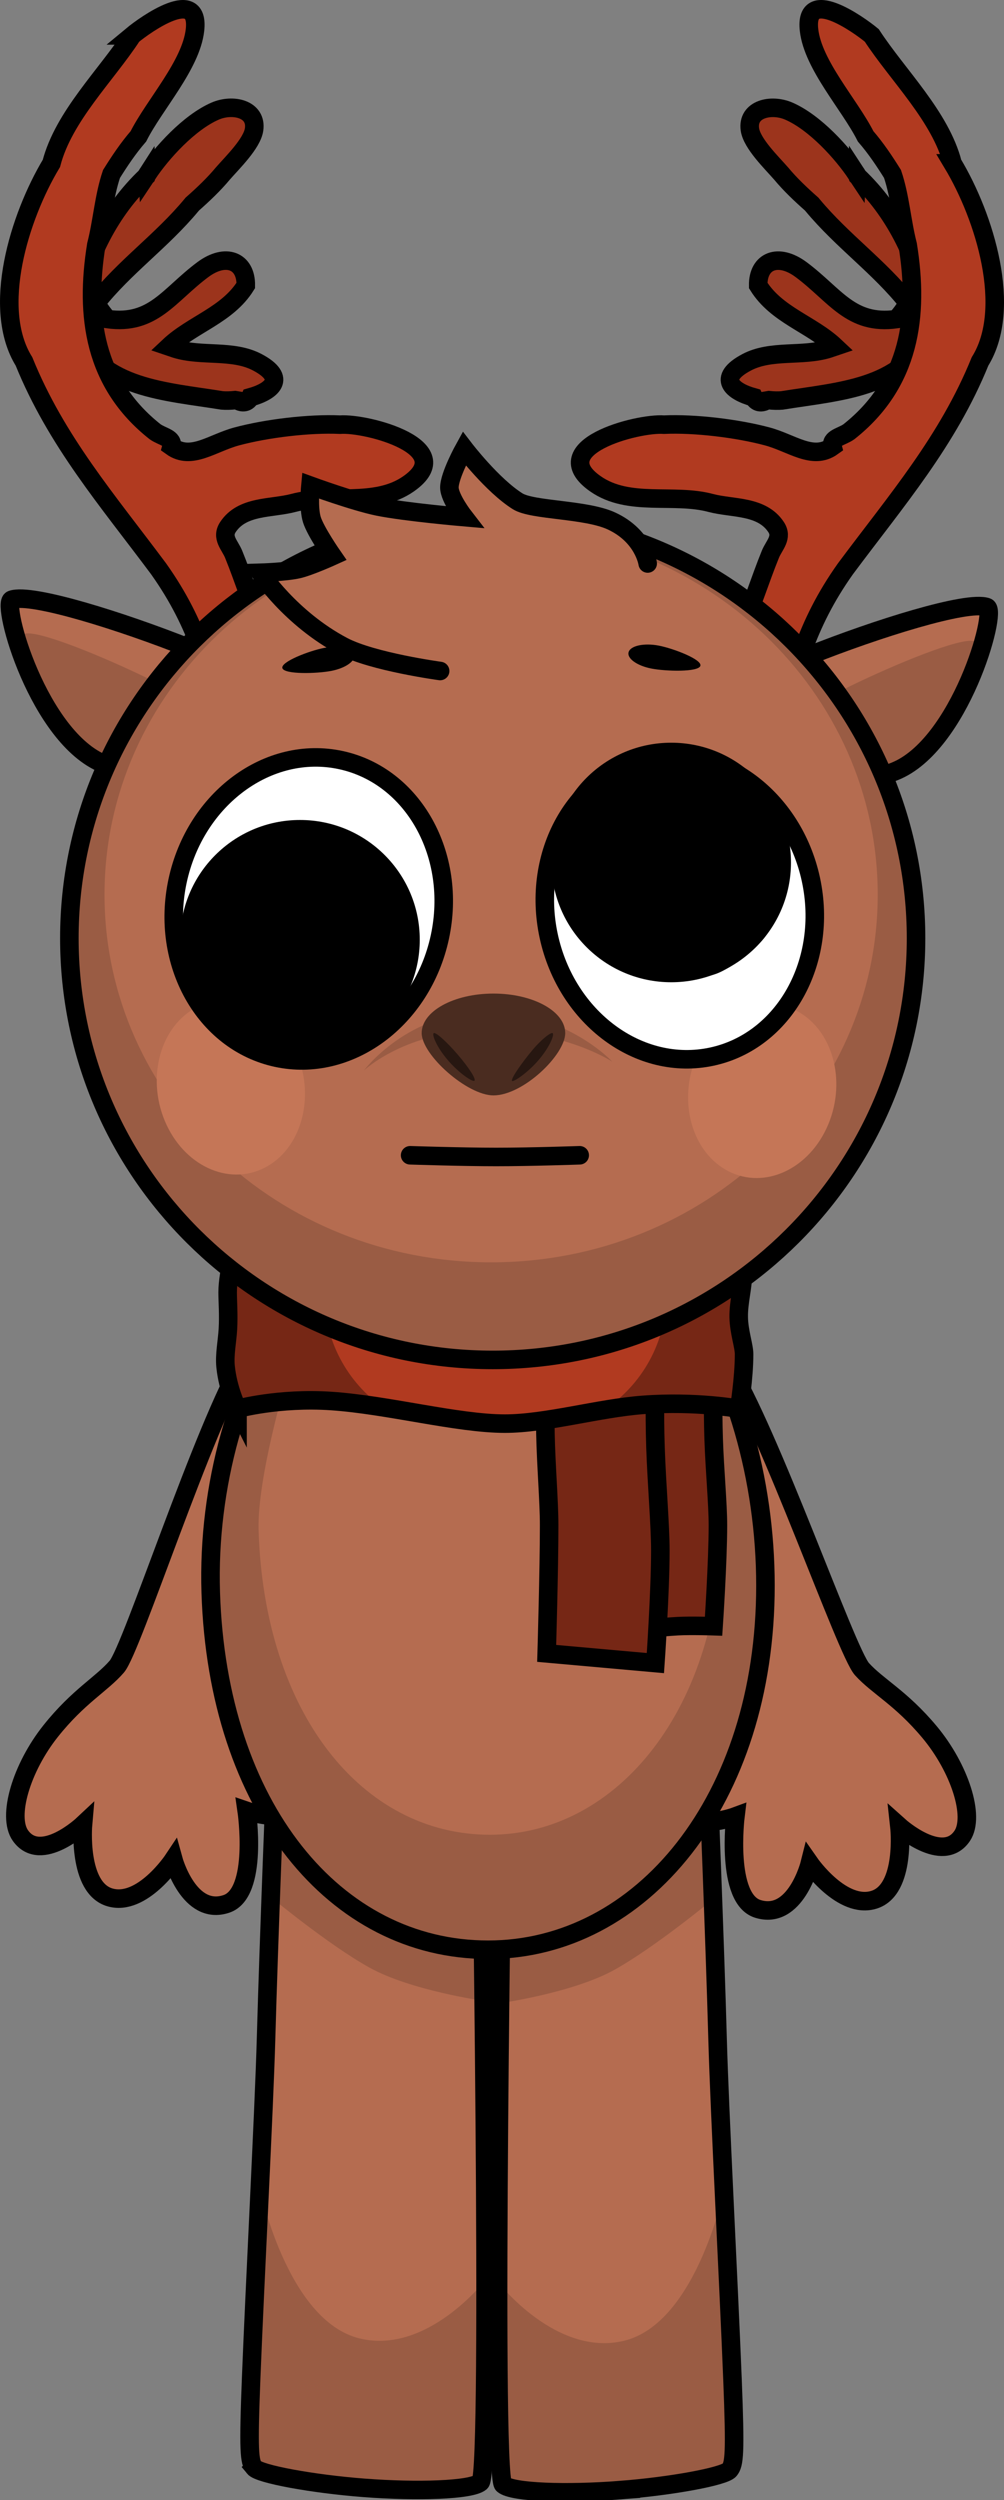 <svg version="1.1" xmlns="http://www.w3.org/2000/svg" xmlns:xlink="http://www.w3.org/1999/xlink" width="135.436" height="337.206" viewBox="0,0,135.436,337.206"><rect x="0" y="0" width="135.436" height="337.206" fill="#808080" stroke="none"/><g transform="translate(-172.282,-11.397)"><g data-paper-data="{&quot;isPaintingLayer&quot;:true}" fill-rule="nonzero" stroke-linejoin="miter" stroke-miterlimit="10" stroke-dasharray="" stroke-dashoffset="0" style="mix-blend-mode: normal"><g data-paper-data="{&quot;index&quot;:null}" stroke="#000000" stroke-linecap="butt"><path d="M206.281,114.323c-3.39,3.423 -11.166,3.618 -19.97,0.117c-8.804,-3.501 -13.918,-21.656 -12.442,-22.161c2.709,-0.927 14.998,2.973 23.802,6.474c8.804,3.501 11.927,12.219 8.609,15.57z" fill="#b56c50" stroke-width="0"/><path d="M199.322,114.798c-2.131,2.275 -7.483,1.946 -13.768,-1.122c-6.285,-3.068 -10.91,-16.528 -9.923,-16.805c1.812,-0.508 10.526,3.06 16.811,6.128c6.285,3.068 8.966,9.572 6.88,11.798z" fill="#9a5c44" stroke-width="0"/><path d="M206.281,114.323c-3.39,3.423 -11.166,3.618 -19.97,0.117c-8.804,-3.501 -13.918,-21.656 -12.442,-22.161c2.709,-0.927 14.998,2.973 23.802,6.474c8.804,3.501 11.927,12.219 8.609,15.57z" fill="none" stroke-width="2.5"/></g><g data-paper-data="{&quot;index&quot;:null}" stroke="#000000" stroke-linecap="butt"><path d="M281.605,99.753c8.804,-3.501 21.093,-7.401 23.802,-6.474c1.476,0.505 -3.638,18.66 -12.442,22.161c-8.804,3.501 -16.58,3.306 -19.97,-0.117c-3.318,-3.351 -0.195,-12.069 8.609,-15.57z" fill="#b56c50" stroke-width="0"/><path d="M286.836,103.999c6.285,-3.068 14.998,-6.636 16.811,-6.128c0.988,0.277 -3.638,13.736 -9.923,16.805c-6.285,3.068 -11.637,3.397 -13.768,1.122c-2.086,-2.226 0.596,-8.73 6.88,-11.798z" fill="#9a5c44" stroke-width="0"/><path d="M281.605,99.753c8.804,-3.501 21.093,-7.401 23.802,-6.474c1.476,0.505 -3.638,18.66 -12.442,22.161c-8.804,3.501 -16.58,3.306 -19.97,-0.117c-3.318,-3.351 -0.195,-12.069 8.609,-15.57z" fill="none" stroke-width="2.5"/></g><g data-paper-data="{&quot;index&quot;:null}" stroke="#000000" stroke-width="2.5" stroke-linecap="butt"><path d="M287.862,34.926c0,0 0.059,0.09 0.105,0.226c5.031,4.78 7.84,10.841 9.435,17.156c0,0 0.031,0.125 0.021,0.29c0.121,0.172 0.241,0.346 0.36,0.522c0.509,-0.247 1.025,-0.505 1.556,-0.774l0.301,-0.153c0,0 0.868,-0.441 1.4,0.374c0.532,0.815 -0.336,1.256 -0.336,1.256l-0.301,0.153c-0.7,0.355 -1.38,0.692 -2.053,1.013c-0.036,0.266 -0.196,0.712 -0.86,0.756c0.109,0.341 -0.044,0.662 -0.044,0.662c-3.565,7.415 -11.994,7.756 -19.681,8.999c-0.524,0.044 -1.126,0.03 -1.753,-0.035c-0.191,0.035 -0.381,0.068 -0.568,0.099l0,0.056c0,0 -0.868,0.441 -1.4,-0.374c-0.037,-0.057 -0.068,-0.113 -0.092,-0.166c-2.881,-0.793 -5.024,-2.569 -0.944,-4.726c3.312,-1.751 7.5,-0.725 11.032,-1.822c0.3,-0.093 0.6,-0.192 0.901,-0.295c-3.225,-3.039 -7.9,-4.249 -10.38,-8.239c-0.051,-3.342 2.711,-4.435 5.795,-2.138c4.608,3.431 6.692,7.517 12.846,6.67c0.621,-0.701 1.15,-1.427 1.563,-2.173c-3.878,-4.906 -8.819,-8.32 -12.886,-13.216c-0.032,-0.039 -0.064,-0.078 -0.096,-0.117c-1.489,-1.315 -2.916,-2.668 -4.137,-4.138c-1.264,-1.449 -3.929,-4.03 -4.203,-5.925c-0.403,-2.79 2.882,-3.514 5.259,-2.478c3.495,1.524 7.205,5.591 9.16,8.541z" fill="#9c341c"/><path d="M300.784,33.43c4.346,7.244 8.138,19.564 3.701,26.712c-4.36,10.744 -11.27,18.721 -18.161,27.976c-5.437,7.667 -6.886,14.15 -9.193,22.927c0,0 -0.141,0.528 -0.659,0.648c-0.168,0.125 -0.414,0.23 -0.735,0.169l-0.97,0.174c-6.25,-3.283 -4.144,-9.959 -2.707,-15.272c1.634,-3.449 2.713,-7.1 4.142,-10.61c0.506,-1.245 1.712,-2.253 0.765,-3.678c-1.945,-2.927 -5.835,-2.462 -8.8,-3.241c-5.024,-1.351 -11.042,0.575 -15.561,-2.583c-6.979,-4.876 5.609,-8.256 9.249,-7.98c4.134,-0.188 9.843,0.494 13.92,1.583c3.302,0.882 6.149,3.276 8.81,1.367c-0.308,-1.15 1.221,-1.294 2.209,-1.992c8.245,-6.515 9.486,-15.597 7.935,-25.201c-0.817,-3.179 -1.007,-6.472 -2.05,-9.567c-1.087,-1.738 -2.217,-3.441 -3.628,-5.076c-2.155,-4.272 -7.092,-9.598 -7.632,-14.32c-0.687,-6.003 6.668,-0.78 8.462,0.708c3.541,5.423 9.249,10.899 10.905,17.256z" fill="#b13a20"/></g><g stroke="#000000" stroke-width="2.5" stroke-linecap="butt"><path d="M192.138,34.926c1.955,-2.95 5.665,-7.017 9.16,-8.541c2.377,-1.036 5.662,-0.312 5.259,2.478c-0.274,1.896 -2.939,4.476 -4.203,5.925c-1.221,1.47 -2.648,2.822 -4.137,4.138c-0.032,0.039 -0.064,0.078 -0.096,0.117c-4.066,4.897 -9.008,8.31 -12.886,13.216c0.413,0.746 0.942,1.472 1.563,2.173c6.154,0.847 8.238,-3.239 12.846,-6.67c3.084,-2.296 5.847,-1.203 5.795,2.138c-2.48,3.99 -7.155,5.199 -10.38,8.239c0.3,0.103 0.6,0.202 0.901,0.295c3.532,1.097 7.72,0.071 11.032,1.822c4.08,2.157 1.937,3.933 -0.944,4.726c-0.024,0.054 -0.055,0.109 -0.092,0.166c-0.532,0.815 -1.4,0.374 -1.4,0.374l0,-0.056c-0.187,-0.03 -0.377,-0.063 -0.568,-0.099c-0.627,0.065 -1.229,0.079 -1.753,0.035c-7.688,-1.244 -16.117,-1.584 -19.681,-8.999c0,0 -0.153,-0.321 -0.044,-0.662c-0.664,-0.044 -0.824,-0.49 -0.86,-0.756c-0.673,-0.321 -1.353,-0.658 -2.053,-1.013l-0.301,-0.153c0,0 -0.868,-0.441 -0.336,-1.256c0.532,-0.815 1.4,-0.374 1.4,-0.374l0.301,0.153c0.531,0.27 1.047,0.527 1.556,0.774c0.119,-0.176 0.239,-0.349 0.36,-0.521c-0.01,-0.165 0.021,-0.29 0.021,-0.29c1.595,-6.315 4.404,-12.376 9.435,-17.156c0.047,-0.136 0.105,-0.226 0.105,-0.226z" fill="#9c341c"/><path d="M190.121,16.174c1.794,-1.488 9.149,-6.71 8.462,-0.708c-0.541,4.722 -5.477,10.048 -7.632,14.32c-1.41,1.635 -2.541,3.338 -3.628,5.076c-1.043,3.095 -1.233,6.388 -2.05,9.567c-1.551,9.604 -0.31,18.687 7.935,25.201c0.989,0.699 2.518,0.843 2.209,1.992c2.661,1.909 5.508,-0.485 8.81,-1.367c4.077,-1.09 9.787,-1.771 13.92,-1.583c3.64,-0.275 16.227,3.104 9.249,7.98c-4.519,3.157 -10.538,1.232 -15.561,2.583c-2.965,0.779 -6.854,0.314 -8.8,3.241c-0.947,1.425 0.258,2.434 0.765,3.678c1.428,3.51 2.507,7.16 4.142,10.61c1.436,5.313 3.542,11.99 -2.707,15.272l-0.97,-0.174c-0.321,0.06 -0.567,-0.045 -0.735,-0.169c-0.518,-0.12 -0.659,-0.648 -0.659,-0.648c-2.307,-8.777 -3.756,-15.26 -9.193,-22.927c-6.892,-9.255 -13.802,-17.232 -18.161,-27.976c-4.437,-7.148 -0.645,-19.468 3.701,-26.712c1.655,-6.357 7.363,-11.833 10.905,-17.256z" fill="#b13a20"/></g><path d="M262.549,190.624c2.825,-0.739 4.998,0.298 7.82,4.743c5.763,9.078 16.085,38.821 18.189,41.151c2.11,2.337 5.258,3.866 9.108,8.474c4.059,4.858 6.178,11.392 4.415,14.012c-2.649,3.938 -8.473,-1.284 -8.473,-1.284c0,0 0.943,8.505 -3.402,9.893c-4.316,1.379 -8.682,-4.887 -8.682,-4.887c0,0 -1.925,7.71 -7.014,6.127c-4.382,-1.363 -3.025,-12.469 -3.025,-12.469c0,0 -6.366,2.365 -8.462,-1.289c-1.972,-3.437 3.872,-9.093 6.191,-11.947c1.905,-2.344 -9.876,-34.564 -10.322,-43.435c-0.258,-5.129 0.496,-8.263 3.656,-9.09z" data-paper-data="{&quot;index&quot;:null}" fill="#b56c50" stroke="#000000" stroke-width="2.5" stroke-linecap="butt"/><path d="M216.856,198.701c-0.242,8.879 -11.283,41.361 -9.325,43.66c2.384,2.8 8.355,8.321 6.463,11.802c-2.012,3.701 -8.43,1.482 -8.43,1.482c0,0 1.611,11.072 -2.739,12.535c-5.052,1.699 -7.153,-5.965 -7.153,-5.965c0,0 -4.222,6.364 -8.568,5.084c-4.375,-1.289 -3.627,-9.812 -3.627,-9.812c0,0 -5.703,5.354 -8.441,1.477c-1.823,-2.58 0.146,-9.16 4.093,-14.11c3.744,-4.695 6.856,-6.296 8.912,-8.68c2.05,-2.378 11.689,-32.349 17.243,-41.557c2.719,-4.508 4.868,-5.595 7.71,-4.92c3.178,0.754 4.003,3.87 3.863,9.004z" data-paper-data="{&quot;index&quot;:null}" fill="#b56c50" stroke="#000000" stroke-width="2.5" stroke-linecap="butt"/><g data-paper-data="{&quot;index&quot;:null}" stroke="#000000" stroke-linecap="butt"><path d="M255.856,347.254c-7.121,0.544 -14.455,0.322 -15.701,-0.752c-1.526,-1.316 0,-96.437 0,-96.437h27.632c0,0 0.925,22.972 1.301,36.573c0.266,9.629 1.492,32.695 2.003,45.627c0.4,10.115 0.248,11.473 -0.395,12.262c-0.705,0.864 -7.827,2.191 -14.84,2.727z" fill="#b56c50" stroke-width="0"/><path d="M268.298,263.283c0.051,1.377 0.158,4.279 0.158,4.279c0,0 -7.774,6.445 -13.313,9.522c-5.539,3.076 -15.257,4.466 -15.257,4.466l0.269,-31.485h27.632c0,0 0.232,5.759 0.511,13.218z" fill="#9a5c44" stroke-width="0"/><path d="M255.856,347.254c-7.121,0.544 -14.455,0.322 -15.701,-0.752c-0.445,-0.384 -0.67,-27.289 -0.67,-27.289c0,0 7.801,10.097 16.953,7.896c9.933,-2.389 13.603,-20.718 13.603,-20.718c0,0 0.869,21.303 1.049,25.875c0.4,10.115 0.248,11.473 -0.395,12.262c-0.705,0.864 -7.827,2.191 -14.84,2.727z" fill="#9a5c44" stroke-width="0"/><path d="M255.856,347.254c-7.121,0.544 -14.455,0.322 -15.701,-0.752c-1.526,-1.316 0,-96.437 0,-96.437h27.632c0,0 0.925,22.972 1.301,36.573c0.266,9.629 1.492,32.695 2.003,45.627c0.4,10.115 0.248,11.473 -0.395,12.262c-0.705,0.864 -7.827,2.191 -14.84,2.727z" fill="none" stroke-width="2.5"/></g><g stroke="#000000" stroke-linecap="butt"><path d="M206.565,344.214c-0.644,-0.789 -0.795,-2.147 -0.395,-12.262c0.511,-12.931 1.737,-35.998 2.003,-45.627c0.376,-13.602 1.301,-36.573 1.301,-36.573h27.632c0,0 1.526,95.12 0,96.437c-1.245,1.074 -8.58,1.296 -15.701,0.752c-7.012,-0.536 -14.134,-1.863 -14.84,-2.727z" fill="#b56c50" stroke-width="0"/><path d="M209.474,249.752h27.632l0.269,31.485c0,0 -9.718,-1.39 -15.257,-4.466c-5.539,-3.076 -13.313,-9.522 -13.313,-9.522c0,0 0.107,-2.902 0.158,-4.279c0.279,-7.459 0.511,-13.218 0.511,-13.218z" fill="#9a5c44" stroke-width="0"/><path d="M206.565,344.214c-0.644,-0.789 -0.795,-2.147 -0.395,-12.262c0.181,-4.572 1.049,-25.875 1.049,-25.875c0,0 3.67,18.329 13.603,20.718c9.152,2.201 16.953,-7.896 16.953,-7.896c0,0 -0.225,26.905 -0.67,27.289c-1.245,1.074 -8.58,1.296 -15.701,0.752c-7.012,-0.536 -14.134,-1.863 -14.84,-2.727z" fill="#9a5c44" stroke-width="0"/><path d="M206.565,344.214c-0.644,-0.789 -0.795,-2.147 -0.395,-12.262c0.511,-12.931 1.737,-35.998 2.003,-45.627c0.376,-13.602 1.301,-36.573 1.301,-36.573h27.632c0,0 1.526,95.12 0,96.437c-1.245,1.074 -8.58,1.296 -15.701,0.752c-7.012,-0.536 -14.134,-1.863 -14.84,-2.727z" fill="none" stroke-width="2.5"/></g><g stroke="#000000" stroke-linecap="butt"><path d="M275.539,225.248c0,28.943 -16.751,49.117 -37.414,49.117c-20.663,0 -36.497,-19.233 -37.414,-48.176c-0.917,-28.928 16.751,-56.637 37.414,-56.637c20.663,0 37.414,26.753 37.414,55.697z" fill="#9a5c44" stroke-width="0"/><path d="M269.578,217.006c0,24.66 -13.971,41.848 -31.206,41.848c-17.235,0 -30.441,-16.387 -31.206,-41.047c-0.219,-7.054 3.765,-20.378 3.765,-20.378c0,0 16.282,6.591 27.441,6.434c11.159,-0.157 27.06,-7.225 27.06,-7.225c0,0 4.147,13.257 4.147,20.369z" fill="#b56c50" stroke-width="0"/><path d="M275.539,225.248c0,28.943 -16.751,49.117 -37.414,49.117c-20.663,0 -36.497,-19.233 -37.414,-48.176c-0.917,-28.928 16.751,-56.637 37.414,-56.637c20.663,0 37.414,26.753 37.414,55.697z" fill="none" stroke-width="2.5"/></g><path d="M255.671,231.412c0,0 0.293,-11.506 0.293,-16.741c0,-2.795 -0.365,-7.133 -0.438,-10.786c-0.073,-3.69 0.145,-6.681 0.145,-6.681h12.871c0,0 -0.139,3.781 0.011,8.286c0.142,4.276 0.574,8.68 0.574,11.646c0,4.917 -0.585,13.592 -0.585,13.592c0,0 -2.996,-0.103 -4.804,-0.007c-2.342,0.125 -8.067,0.691 -8.067,0.691z" fill="#762715" stroke="#000000" stroke-width="2.5" stroke-linecap="butt"/><path d="M246.027,234.394c0,0 0.333,-11.321 0.333,-17.286c0,-3.185 -0.416,-8.128 -0.499,-12.291c-0.084,-4.204 0.165,-7.614 0.165,-7.614h14.667c0,0 -0.158,4.309 0.013,9.442c0.162,4.872 0.654,10.488 0.654,13.868c0,5.603 -0.667,15.19 -0.667,15.19z" fill="#762715" stroke="#000000" stroke-width="2.5" stroke-linecap="butt"/><g stroke="#000000" stroke-linecap="butt"><g stroke-width="0"><path d="M204.323,201.406c0,0 -1.297,-2.558 -1.611,-5.703c-0.16,-1.608 0.217,-3.369 0.313,-5.021c0.113,-1.961 -0.035,-3.768 -0.035,-4.979c0,-2.862 1.333,-7.199 1.333,-7.199h67.667c0,0 0.404,2.14 0.481,4.854c0.045,1.584 -0.576,3.696 -0.54,5.692c0.035,1.992 0.726,3.868 0.726,4.986c0,3.254 -0.667,7.37 -0.667,7.37c0,0 -5.748,-1.069 -12.978,-0.528c-6.001,0.45 -13.024,2.528 -18.63,2.528c-6.378,0 -15.776,-2.533 -23.378,-3.048c-7.13,-0.483 -12.681,1.048 -12.681,1.048z" fill="#b13a20"/><path d="M271.99,178.503c0,0 0.404,2.14 0.481,4.854c0.045,1.584 -0.576,3.696 -0.54,5.692c0.035,1.992 0.726,3.868 0.726,4.986c0,3.254 -0.667,7.37 -0.667,7.37c0,0 -5.748,-1.069 -12.978,-0.528c-1.681,0.126 -3.442,0.38 -5.23,0.68c5.066,-3.357 8.406,-9.109 8.406,-15.641c0,-2.633 -0.543,-5.14 -1.523,-7.413z" fill="#762715"/><path d="M204.323,201.406c0,0 -1.297,-2.558 -1.611,-5.704c-0.16,-1.608 0.217,-3.369 0.313,-5.021c0.113,-1.961 -0.035,-3.768 -0.035,-4.979c0,-2.862 1.333,-7.199 1.333,-7.199h13.221c-0.98,2.274 -1.523,4.78 -1.523,7.413c0,6.303 3.11,11.88 7.88,15.279c-2.371,-0.374 -4.708,-0.69 -6.896,-0.838c-7.13,-0.483 -12.681,1.048 -12.681,1.048z" fill="#762715"/></g><path d="M204.323,201.406c0,0 -1.297,-2.558 -1.611,-5.703c-0.16,-1.608 0.217,-3.369 0.313,-5.021c0.113,-1.961 -0.035,-3.768 -0.035,-4.979c0,-2.862 1.333,-7.199 1.333,-7.199h67.667c0,0 0.404,2.14 0.481,4.854c0.045,1.584 -0.576,3.696 -0.54,5.692c0.035,1.992 0.726,3.868 0.726,4.986c0,3.254 -0.667,7.37 -0.667,7.37c0,0 -5.748,-1.069 -12.978,-0.528c-6.001,0.45 -13.024,2.528 -18.63,2.528c-6.378,0 -15.776,-2.533 -23.378,-3.048c-7.13,-0.483 -12.681,1.048 -12.681,1.048z" fill="none" stroke-width="2.5"/></g><g stroke-linecap="butt"><g stroke="#000000"><path d="M295.853,137.94c0,31.409 -25.568,56.872 -57.107,56.872c-31.539,0 -57.107,-25.462 -57.107,-56.872c0,-31.409 25.568,-56.872 57.107,-56.872c31.539,0 57.107,25.462 57.107,56.872z" fill="#9a5c44" stroke-width="0"/><path d="M290.683,132.064c0,27.386 -23.349,49.587 -52.151,49.587c-28.802,0 -52.151,-22.201 -52.151,-49.587c0,-27.386 23.349,-49.587 52.151,-49.587c28.802,0 52.151,22.201 52.151,49.587z" fill="#b56c50" stroke-width="0"/><path d="M295.853,137.94c0,31.409 -25.568,56.872 -57.107,56.872c-31.539,0 -57.107,-25.462 -57.107,-56.872c0,-31.409 25.568,-56.872 57.107,-56.872c31.539,0 57.107,25.462 57.107,56.872z" fill="none" stroke-width="2.5"/></g><path d="M212.106,153.014c2.737,5.866 1.069,12.877 -3.725,15.661c-4.795,2.783 -10.901,0.284 -13.638,-5.581c-2.737,-5.866 -1.069,-12.877 3.725,-15.661c4.795,-2.783 10.901,-0.284 13.638,5.581z" fill="#c57657" stroke="none" stroke-width="0"/><path d="M280.058,147.903c4.795,2.783 6.463,9.795 3.725,15.661c-2.737,5.866 -8.844,8.365 -13.638,5.581c-4.795,-2.783 -6.463,-9.795 -3.725,-15.661c2.737,-5.866 8.844,-8.365 13.638,-5.581z" data-paper-data="{&quot;index&quot;:null}" fill="#c57657" stroke="none" stroke-width="0"/></g><path d="M254.885,154.598c0,0 -6.36,-4.25 -17.083,-4.25c-10.724,0 -16.417,5.417 -16.417,5.417c0,0 5.86,-7.917 16.583,-7.917c10.724,0 16.917,6.75 16.917,6.75z" fill="#9a5c44" stroke="none" stroke-width="0" stroke-linecap="butt"/><path d="M231.612,137.806c-2.394,11.086 -12.252,18.363 -22.018,16.254c-9.766,-2.109 -15.742,-12.806 -13.348,-23.892c2.394,-11.086 12.252,-18.363 22.018,-16.254c9.766,2.109 15.742,12.806 13.348,23.892z" fill="#ffffff" stroke="#000000" stroke-width="2.5" stroke-linecap="butt"/><g fill="#000000" stroke="none" stroke-linecap="butt"><g><path d="M196.598,138.143c0,-8.922 7.232,-16.154 16.154,-16.154c8.922,0 16.154,7.232 16.154,16.154c0,8.922 -7.232,16.154 -16.154,16.154c-8.922,0 -16.154,-7.232 -16.154,-16.154z" stroke-width="0.5"/><path d="M215.343,154.023l-1.507,-7.837l3.701,-1.246l4.092,6.623c0,0 -1.681,1.254 -3.048,1.672c-1.338,0.409 -3.237,0.788 -3.237,0.788z" stroke-width="0"/><path d="M223.834,149.854l-5.152,-5.829l2.011,-1.892l5.798,4.341c0,0 -0.679,1.177 -1.215,1.858c-0.535,0.681 -1.442,1.522 -1.442,1.522z" stroke-width="0"/></g><path d="M203.382,138.143c0,-5.175 4.195,-9.369 9.369,-9.369c5.175,0 9.369,4.195 9.369,9.369c0,5.175 -4.195,9.369 -9.369,9.369c-5.175,0 -9.369,-4.195 -9.369,-9.369z" stroke-width="0.5"/><path d="M210.732,134.866c-2.39,2.339 -5.973,2.554 -8.003,0.48c-2.03,-2.074 -1.739,-5.652 0.651,-7.991c2.39,-2.339 5.973,-2.554 8.003,-0.48c2.03,2.074 1.739,5.652 -0.651,7.991z" stroke-width="0"/><path d="M203.802,137.388c0.48,0.647 0.429,1.465 -0.113,1.827c-0.542,0.362 -1.371,0.131 -1.851,-0.516c-0.48,-0.647 -0.429,-1.465 0.113,-1.827c0.542,-0.362 1.371,-0.131 1.851,0.516z" stroke-width="0"/></g><path d="M259.65,113.757c9.766,-2.109 19.624,5.168 22.018,16.254c2.394,11.086 -3.582,21.783 -13.348,23.892c-9.766,2.109 -19.624,-5.168 -22.018,-16.254c-2.394,-11.086 3.582,-21.783 13.348,-23.892z" data-paper-data="{&quot;index&quot;:null}" fill="#ffffff" stroke="#000000" stroke-width="2.5" stroke-linecap="butt"/><path d="M220.048,99.643c0.276,0.854 -1.1,1.857 -3.074,2.239c-1.974,0.383 -6.321,0.491 -6.598,-0.363c-0.276,-0.854 3.623,-2.346 5.597,-2.729c1.974,-0.383 3.798,-0.001 4.075,0.853z" fill="#000000" stroke="none" stroke-width="0" stroke-linecap="butt"/><path d="M261.161,98.476c1.974,0.383 5.874,1.875 5.597,2.729c-0.276,0.854 -4.624,0.746 -6.598,0.363c-1.974,-0.383 -3.35,-1.386 -3.074,-2.239c0.276,-0.854 2.1,-1.236 4.075,-0.853z" data-paper-data="{&quot;index&quot;:null}" fill="#000000" stroke="none" stroke-width="0" stroke-linecap="butt"/><path d="M227.607,167.212c0,0 6.938,0.229 11.61,0.229c4.673,0 11.264,-0.229 11.264,-0.229" data-paper-data="{&quot;index&quot;:null}" fill="none" stroke="#000000" stroke-width="2.5" stroke-linecap="round"/><g stroke="none" stroke-linecap="butt"><path d="M248.529,150.73c0,2.943 -5.686,8.407 -9.682,8.407c-3.546,0 -9.682,-5.464 -9.682,-8.407c0,-2.943 4.335,-5.328 9.682,-5.328c5.347,0 9.682,2.386 9.682,5.328z" fill="#4a2c20" stroke-width="NaN"/><path d="M234.04,153.648c1.52,1.77 2.486,3.299 2.241,3.51c-0.245,0.21 -2.061,-0.997 -3.581,-2.767c-1.52,-1.77 -2.167,-3.433 -1.922,-3.644c0.245,-0.21 1.743,1.131 3.262,2.901z" fill="#271711" stroke-width="0"/><path d="M246.839,150.747c0.245,0.21 -0.402,1.874 -1.922,3.644c-1.52,1.77 -3.527,3.085 -3.581,2.767c-0.074,-0.439 1.466,-2.571 2.754,-4.117c1.214,-1.458 2.533,-2.479 2.749,-2.294z" data-paper-data="{&quot;index&quot;:null}" fill="#271711" stroke-width="0"/></g><path d="M231.654,101.897c0,0 -9.11,-1.236 -13.091,-3.333c-7.127,-3.755 -11.159,-9.917 -11.159,-9.917c0,0 3.419,-0.097 5.118,-0.489c1.535,-0.354 4.632,-1.761 4.632,-1.761c0,0 -2.291,-3.297 -2.799,-4.906c-0.492,-1.557 -0.201,-4.594 -0.201,-4.594c0,0 5.924,2.162 9.09,2.811c3.675,0.753 11.66,1.439 11.66,1.439c0,0 -2,-2.576 -2,-4c0,-1.631 2,-5.25 2,-5.25c0,0 3.805,4.979 7.212,7.113c2.005,1.256 9.178,1.046 12.647,2.651c4.357,2.015 4.89,5.737 4.89,5.737" fill="#b56c50" stroke="#000000" stroke-width="2.5" stroke-linecap="round"/><g fill="#000000" stroke="none" stroke-linecap="butt"><g><path d="M246.674,127.722c0,-8.922 7.232,-16.154 16.154,-16.154c8.922,0 16.154,7.232 16.154,16.154c0,8.922 -7.232,16.154 -16.154,16.154c-8.922,0 -16.154,-7.232 -16.154,-16.154z" stroke-width="0.5"/><path d="M265.419,143.602l-1.507,-7.837l3.701,-1.246l4.092,6.623c0,0 -1.681,1.254 -3.048,1.672c-1.338,0.409 -3.237,0.788 -3.237,0.788z" stroke-width="0"/><path d="M273.91,139.434l-5.152,-5.829l2.011,-1.892l5.798,4.341c0,0 -0.679,1.177 -1.215,1.858c-0.535,0.681 -1.442,1.522 -1.442,1.522z" stroke-width="0"/></g><path d="M253.458,127.722c0,-5.175 4.195,-9.369 9.369,-9.369c5.175,0 9.369,4.195 9.369,9.369c0,5.175 -4.195,9.369 -9.369,9.369c-5.175,0 -9.369,-4.195 -9.369,-9.369z" stroke-width="0.5"/><path d="M260.808,124.445c-2.39,2.339 -5.973,2.554 -8.003,0.48c-2.03,-2.074 -1.739,-5.652 0.651,-7.991c2.39,-2.339 5.973,-2.554 8.003,-0.48c2.03,2.074 1.739,5.652 -0.651,7.991z" stroke-width="0"/><path d="M253.878,126.967c0.48,0.647 0.429,1.465 -0.113,1.827c-0.542,0.362 -1.371,0.131 -1.851,-0.516c-0.48,-0.647 -0.429,-1.465 0.113,-1.827c0.542,-0.362 1.371,-0.131 1.851,0.516z" stroke-width="0"/></g></g></g></svg>